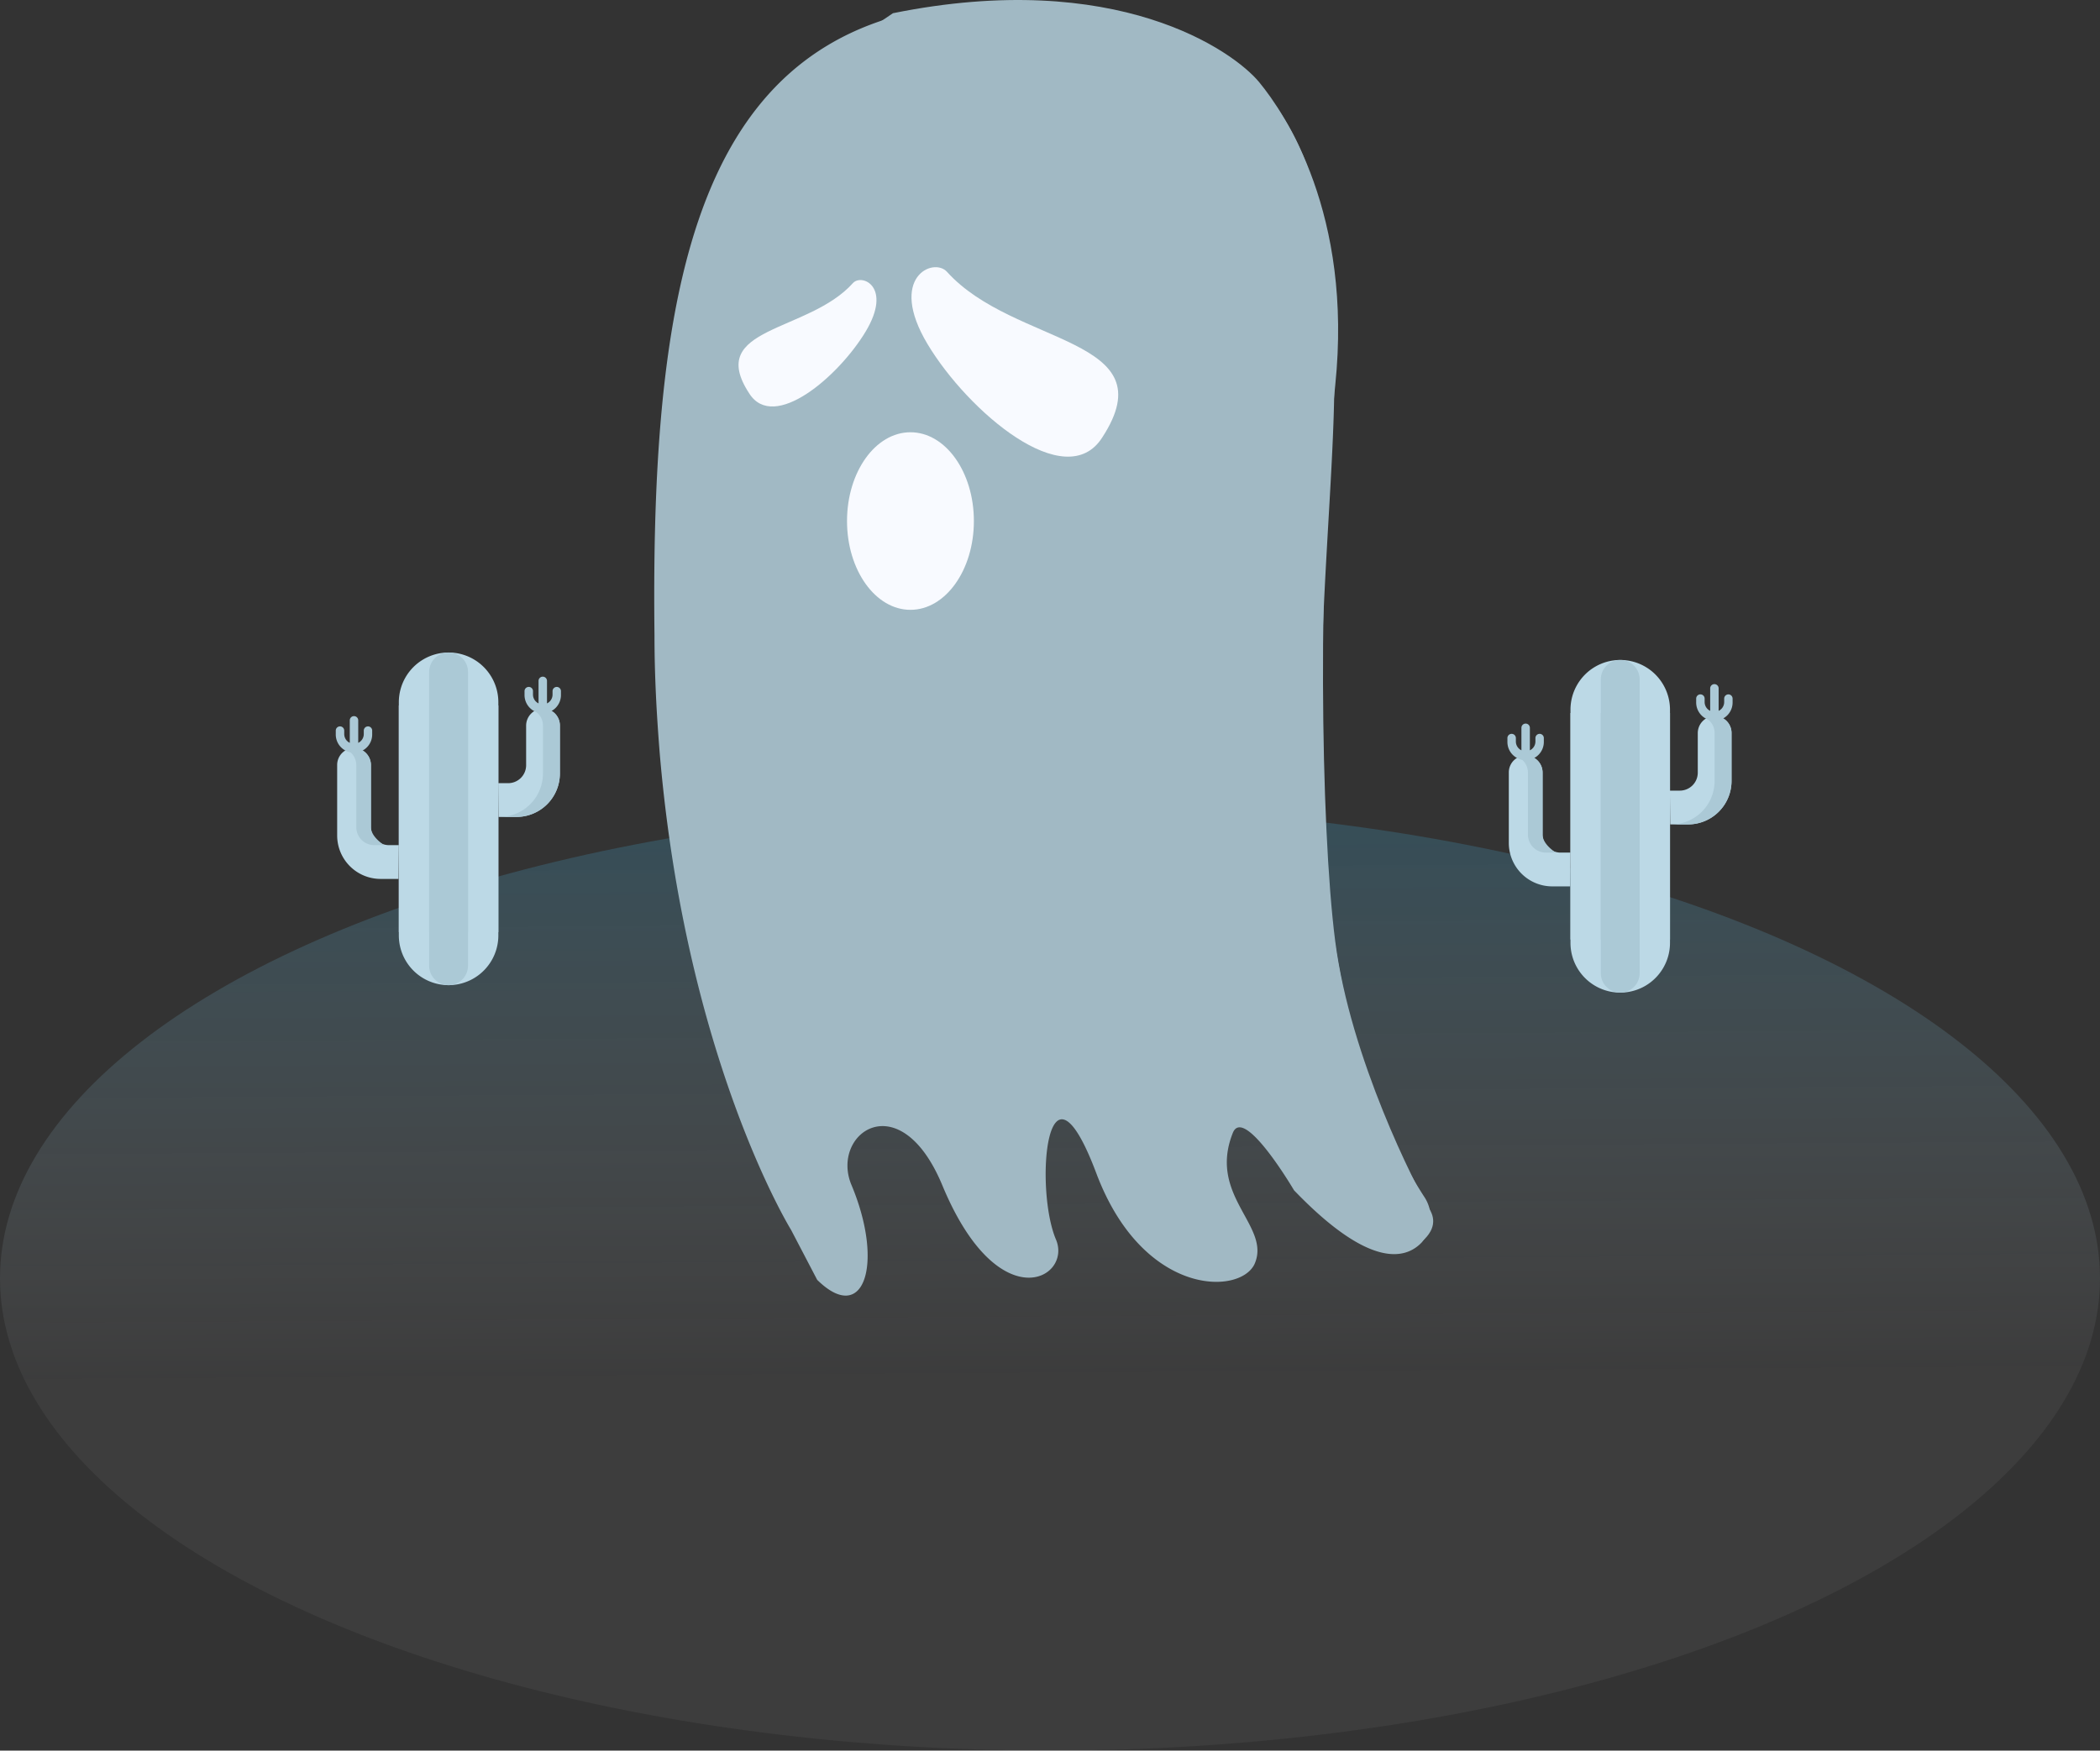 <svg xmlns="http://www.w3.org/2000/svg" xmlns:xlink="http://www.w3.org/1999/xlink" width="198.672" height="165.656" viewBox="0 0 198.672 165.656">
  <rect x="0" y="0" width="198.672" height="165.656" fill="#333333" stroke="none"/>
  <defs>
    <linearGradient id="linear-gradient" x1="-2.15" y1="0.643" x2="-2.159" gradientUnits="objectBoundingBox">
      <stop offset="0" stop-color="#f8faff" stop-opacity="0.18"/>
      <stop offset="1" stop-color="#2c99c6"/>
    </linearGradient>
  </defs>
  <g id="Group_2217" data-name="Group 2217" transform="translate(-47 -219.665)">
    <g id="Group_2216" data-name="Group 2216" transform="translate(47 219.665)">
      <ellipse id="XMLID_5_" cx="99.336" cy="44.691" rx="99.336" ry="44.691" transform="translate(0 76.274)" opacity="0.26" fill="url(#linear-gradient)"/>
      <path id="XMLID_4_" d="M109.711,145.339s-9.955-16.1-12.426-45.114c-.282-3.53-.494-7.2-.494-11.155-.424-36.007,4.871-59.87,33.183-59.87s31.135,16.591,31.135,35.583c0,18.568-6.213,54.575,8.472,77.379a3.6,3.6,0,0,1-.212,4.377c-1.624,1.694-5.083,2.33-12.073-4.942,0,0-4.73-8.049-5.789-5.436-2.4,6,3.671,8.825,2.047,12.426-1.412,2.965-10.59,3.036-14.967-8.613-4.73-12.567-5.86,1.483-3.812,6.284,1.553,3.671-5.436,7.625-10.731-5.083-4.024-9.743-10.661-4.942-8.613-.071,3.106,7.413,1.2,13.344-3.248,8.966" transform="translate(-34.873 -28.963)" fill="#a1b9c4"/>
      <path id="XMLID_3_" d="M134.6,65.117c-1.271-1.412-5.648.494-1.836,6.848s13.061,14.261,16.521,8.825C155.5,71.259,140.954,72.177,134.6,65.117Z" transform="translate(-45.007 -39.393)" fill="#f8faff"/>
      <path id="XMLID_2_" d="M118.891,66.683c.847-.918,3.742.353,1.2,4.589s-8.684,9.531-11.014,5.86C104.912,70.778,114.655,71.413,118.891,66.683Z" transform="translate(-38.194 -39.9)" fill="#f8faff"/>
      <ellipse id="XMLID_1_" cx="6.001" cy="8.402" rx="6.001" ry="8.402" transform="translate(80.133 40.903)" fill="#f8faff"/>
      <g id="Group_2214" data-name="Group 2214" transform="translate(142.614 62.451)">
        <path id="Path_5624" data-name="Path 5624" d="M173.59,26.461h-9.415V4.707a4.707,4.707,0,1,1,9.415,0V26.461Z" transform="translate(-158.213 0)" fill="#bcd9e6"/>
        <path id="Path_5634" data-name="Path 5634" d="M9.415,26.461H0V4.707a4.707,4.707,0,1,1,9.415,0V26.461Z" transform="translate(15.377 31.477) rotate(180)" fill="#bcd9e6"/>
        <path id="Path_5625" data-name="Path 5625" d="M221.757,26.461h-3.675V1.837a1.837,1.837,0,0,1,3.675,0Z" transform="translate(-209.25 0)" fill="#abc9d6"/>
        <path id="Path_5633" data-name="Path 5633" d="M3.675,26.461H0V1.837a1.837,1.837,0,0,1,3.675,0Z" transform="translate(12.507 31.477) rotate(180)" fill="#abc9d6"/>
        <path id="Path_5626" data-name="Path 5626" d="M340.7,106.711h.94a1.7,1.7,0,0,0,1.7-1.7v-3.729a1.619,1.619,0,0,1,1.552-1.63,1.6,1.6,0,0,1,1.642,1.6v4.544a4.112,4.112,0,0,1-4.112,4.112h-1.688Z" transform="translate(-325.335 -94.347)" fill="#bcd9e6"/>
        <path id="Path_5627" data-name="Path 5627" d="M347.092,99.654a1.554,1.554,0,0,0-.749.216,1.6,1.6,0,0,1,.794,1.381v4.544a4.112,4.112,0,0,1-4.112,4.112h1.6a4.112,4.112,0,0,0,4.112-4.112v-4.544A1.6,1.6,0,0,0,347.092,99.654Z" transform="translate(-327.54 -94.348)" fill="#abc9d6"/>
        <path id="Path_5628" data-name="Path 5628" d="M60.449,178.965h-.94a1.7,1.7,0,0,1-1.7-1.7v-5.859a1.619,1.619,0,0,0-1.552-1.63,1.6,1.6,0,0,0-1.642,1.6v6.674a4.112,4.112,0,0,0,4.112,4.112h1.688Z" transform="translate(-54.487 -160.737)" fill="#bcd9e6"/>
        <path id="Path_5629" data-name="Path 5629" d="M73.84,177.266v-5.859a1.619,1.619,0,0,0-1.552-1.63,1.591,1.591,0,0,0-.741.159,1.641,1.641,0,0,1,.909,1.471v5.859a1.7,1.7,0,0,0,1.7,1.7h.94S73.84,178.2,73.84,177.266Z" transform="translate(-70.517 -160.737)" fill="#abc9d6"/>
        <path id="Path_5631" data-name="Path 5631" d="M55.234,114.052a.4.4,0,0,0-.4.4v.326a.924.924,0,0,1-.525.832v-2.128a.4.4,0,0,0-.8,0v2.128a.924.924,0,0,1-.525-.832v-.326a.4.4,0,1,0-.8,0v.326a1.723,1.723,0,1,0,3.445,0v-.326A.4.4,0,0,0,55.234,114.052Z" transform="translate(-52.188 -107.062)" fill="#abc9d6"/>
        <path id="Path_5632" data-name="Path 5632" d="M390.651,43.929a.4.4,0,0,0-.4.4v.327a.924.924,0,0,1-.525.832V43.359a.4.4,0,1,0-.8,0v2.128a.924.924,0,0,1-.525-.832v-.327a.4.4,0,0,0-.8,0v.327a1.723,1.723,0,1,0,3.445,0v-.327A.4.4,0,0,0,390.651,43.929Z" transform="translate(-369.747 -40.673)" fill="#abc9d6"/>
      </g>
      <g id="Group_2215" data-name="Group 2215" transform="translate(31.77 61.745)">
        <path id="Path_5624-2" data-name="Path 5624" d="M173.59,26.461h-9.415V4.707a4.707,4.707,0,1,1,9.415,0V26.461Z" transform="translate(-158.213 0)" fill="#bcd9e6"/>
        <path id="Path_5634-2" data-name="Path 5634" d="M9.415,26.461H0V4.707a4.707,4.707,0,1,1,9.415,0V26.461Z" transform="translate(15.377 31.477) rotate(180)" fill="#bcd9e6"/>
        <path id="Path_5625-2" data-name="Path 5625" d="M221.757,26.461h-3.675V1.837a1.837,1.837,0,0,1,3.675,0Z" transform="translate(-209.25 0)" fill="#abc9d6"/>
        <path id="Path_5633-2" data-name="Path 5633" d="M3.675,26.461H0V1.837a1.837,1.837,0,0,1,3.675,0Z" transform="translate(12.507 31.477) rotate(180)" fill="#abc9d6"/>
        <path id="Path_5626-2" data-name="Path 5626" d="M340.7,106.711h.94a1.7,1.7,0,0,0,1.7-1.7v-3.729a1.619,1.619,0,0,1,1.552-1.63,1.6,1.6,0,0,1,1.642,1.6v4.544a4.112,4.112,0,0,1-4.112,4.112h-1.688Z" transform="translate(-325.335 -94.347)" fill="#bcd9e6"/>
        <path id="Path_5627-2" data-name="Path 5627" d="M347.092,99.654a1.554,1.554,0,0,0-.749.216,1.6,1.6,0,0,1,.794,1.381v4.544a4.112,4.112,0,0,1-4.112,4.112h1.6a4.112,4.112,0,0,0,4.112-4.112v-4.544A1.6,1.6,0,0,0,347.092,99.654Z" transform="translate(-327.54 -94.348)" fill="#abc9d6"/>
        <path id="Path_5628-2" data-name="Path 5628" d="M60.449,178.965h-.94a1.7,1.7,0,0,1-1.7-1.7v-5.859a1.619,1.619,0,0,0-1.552-1.63,1.6,1.6,0,0,0-1.642,1.6v6.674a4.112,4.112,0,0,0,4.112,4.112h1.688Z" transform="translate(-54.487 -160.737)" fill="#bcd9e6"/>
        <path id="Path_5629-2" data-name="Path 5629" d="M73.84,177.266v-5.859a1.619,1.619,0,0,0-1.552-1.63,1.591,1.591,0,0,0-.741.159,1.641,1.641,0,0,1,.909,1.471v5.859a1.7,1.7,0,0,0,1.7,1.7h.94S73.84,178.2,73.84,177.266Z" transform="translate(-70.517 -160.737)" fill="#abc9d6"/>
        <path id="Path_5631-2" data-name="Path 5631" d="M55.234,114.052a.4.4,0,0,0-.4.4v.326a.924.924,0,0,1-.525.832v-2.128a.4.4,0,0,0-.8,0v2.128a.924.924,0,0,1-.525-.832v-.326a.4.4,0,1,0-.8,0v.326a1.723,1.723,0,1,0,3.445,0v-.326A.4.4,0,0,0,55.234,114.052Z" transform="translate(-52.188 -107.062)" fill="#abc9d6"/>
        <path id="Path_5632-2" data-name="Path 5632" d="M390.651,43.929a.4.4,0,0,0-.4.4v.327a.924.924,0,0,1-.525.832V43.359a.4.4,0,1,0-.8,0v2.128a.924.924,0,0,1-.525-.832v-.327a.4.4,0,0,0-.8,0v.327a1.723,1.723,0,1,0,3.445,0v-.327A.4.4,0,0,0,390.651,43.929Z" transform="translate(-369.747 -40.673)" fill="#abc9d6"/>
      </g>
      <path id="Path_5635" data-name="Path 5635" d="M15120.449,395.97s16.89-2.612,26.292,5.485,11.229,16.454,9.925,31.079-2.611,30.035,0,43.616,14.625,35.519,14.625,35.519,2.783-1.445,1.478-3.584-7.491-14.265-8.917-25.321-1.665-36.5,0-52.662-4.743-25.673-7.186-28.647-13.5-10.82-34.659-6.54" transform="translate(-15037.529 -393.665)" fill="#a1b9c4"/>
    </g>
  </g>
</svg>
